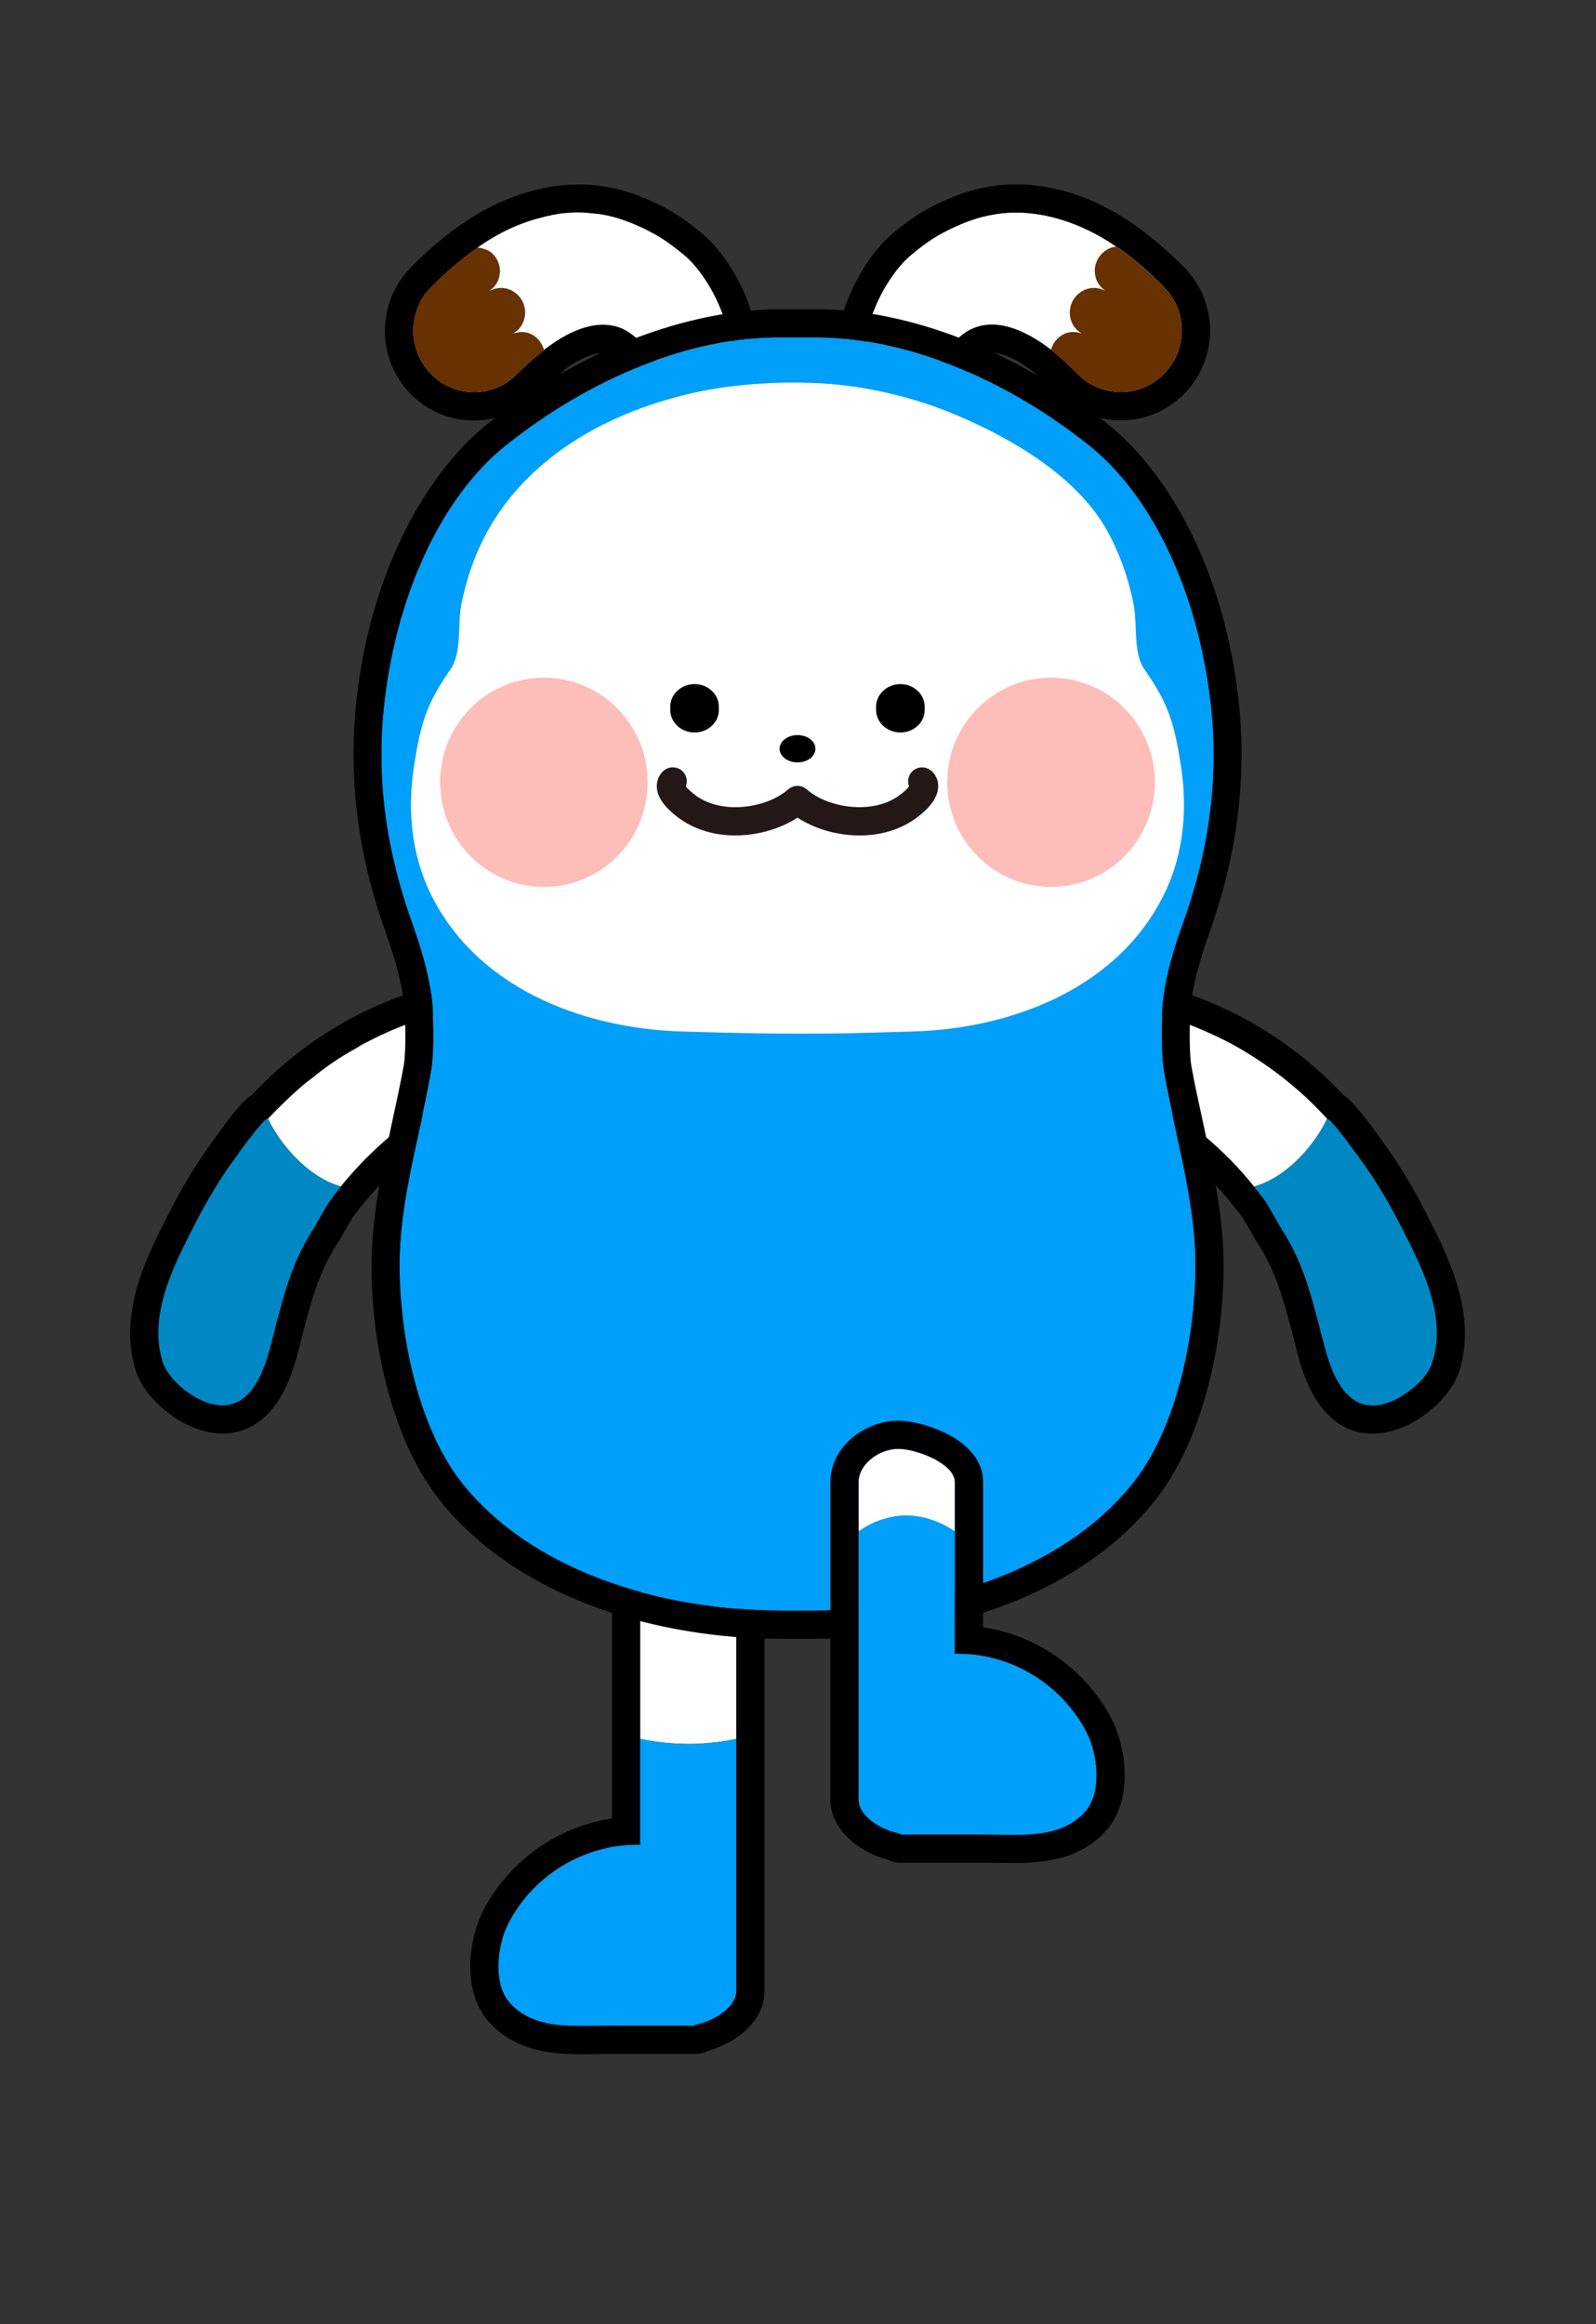 <?xml version="1.0" encoding="utf-8"?>
<!-- Generator: Adobe Illustrator 24.1.1, SVG Export Plug-In . SVG Version: 6.00 Build 0)  -->
<svg version="1.1" id="Layer_1" xmlns="http://www.w3.org/2000/svg" xmlns:xlink="http://www.w3.org/1999/xlink" x="0px" y="0px"
	 viewBox="0 0 226.71 330" style="enable-background:new 0 0 226.71 330;" xml:space="preserve">
<rect x="0" y="0" width="226.71" height="330" fill="#333333" stroke="none"/>
<g>
	<path style="fill:#FFFFFF;" d="M77.28,49.66c-0.77,0.63-1.5,1.23-2.17,1.9c-0.23,0.2-0.47,0.43-0.7,0.63
		c-0.3,0.27-0.57,0.53-0.8,0.8c0,0,0,0-0.03,0c-1.7,1.8-3.97,2.7-6.23,2.7c-2.17,0-4.3-0.8-5.97-2.43c-1.8-1.73-2.7-4.03-2.7-6.33
		c0-0.4,0.03-0.83,0.1-1.23v-0.17c0.07-0.43,0.17-0.87,0.33-1.27c0.1-0.37,0.23-0.77,0.43-1.13c0-0.03,0.03-0.07,0.03-0.1
		c0.17-0.37,0.37-0.7,0.6-1.03c0.23-0.37,0.53-0.7,0.83-1.03c0.07-0.07,0.17-0.17,0.3-0.3c0.57-0.6,1.2-1.17,1.8-1.77
		c0.03,0,0.07-0.03,0.1-0.07c1.47-1.33,3-2.6,4.63-3.7c1.43,0.2,2.03,0.8,2.03,0.8c0.9,0.83,1.37,2.13,1.03,3.43
		c-0.2,0.83-0.73,1.47-1.37,1.93c0.73-0.37,1.6-0.53,2.47-0.3c1.83,0.5,2.97,2.4,2.47,4.27c-0.23,0.93-0.83,1.67-1.57,2.1
		c0.6-0.2,1.27-0.3,1.97-0.13C76.11,47.56,76.95,48.52,77.28,49.66z"/>
	<path style="fill:#FFFFFF;" d="M83.35,46.42c-0.73,0.2-1.43,0.47-2.17,0.8C81.91,46.89,82.61,46.59,83.35,46.42z"/>
	<path style="fill:#FFFFFF;" d="M85.98,46.12c-0.17,0-0.33-0.03-0.5,0h-0.27c0.17-0.03,0.3-0.03,0.43-0.03
		C85.75,46.09,85.88,46.09,85.98,46.12z"/>
	<path style="fill:#673101;" d="M77.31,49.79c-0.77,0.57-1.53,1.17-2.2,1.77c-0.23,0.2-0.47,0.43-0.7,0.63
		c-0.3,0.27-0.57,0.53-0.8,0.8c0,0,0,0-0.03,0c-1.7,1.8-3.97,2.7-6.23,2.7c-2.17,0-4.3-0.8-5.97-2.43c-1.8-1.73-2.7-4.03-2.7-6.33
		c0-0.4,0.03-0.83,0.1-1.23v-0.17c0.07-0.43,0.17-0.87,0.33-1.27c0.1-0.37,0.23-0.77,0.43-1.13c0-0.03,0.03-0.07,0.03-0.1
		c0.17-0.37,0.37-0.7,0.6-1.03c0.23-0.37,0.53-0.7,0.83-1.03c0.07-0.07,0.17-0.17,0.3-0.3c0.57-0.6,1.2-1.17,1.8-1.77
		c0.03,0,0.07-0.03,0.1-0.07c1.47-1.33,3-2.6,4.63-3.7c1.43,0.2,2.03,0.8,2.03,0.8c0.9,0.83,1.37,2.13,1.03,3.43
		c-0.2,0.83-0.73,1.47-1.37,1.93c0.73-0.37,1.6-0.53,2.47-0.3c1.83,0.5,2.97,2.4,2.47,4.27c-0.23,0.93-0.83,1.67-1.57,2.1
		c0.6-0.2,1.27-0.3,1.97-0.13c1.23,0.33,2.07,1.3,2.4,2.43C77.28,49.69,77.31,49.76,77.31,49.79z"/>
	<path d="M73.61,52.96v0.03c0.23-0.27,0.5-0.53,0.8-0.8C74.11,52.46,73.85,52.72,73.61,52.96z"/>
	<path d="M85.65,46.09c-0.13,0-0.27,0-0.43,0.03h0.27c0.17-0.03,0.33,0,0.5,0C85.88,46.09,85.75,46.09,85.65,46.09z M81.18,47.22
		c0.73-0.33,1.43-0.6,2.17-0.8C82.61,46.59,81.91,46.89,81.18,47.22z"/>
	<path d="M99.75,33.19c-1.8-1.5-3.33-2.6-4.83-3.43c-2.13-1.17-4.17-2.03-6.2-2.63c-2.17-0.63-4.3-0.93-6.5-0.93
		c-2.47,0-4.93,0.37-7.57,1.17c-4.17,1.27-8.24,3.53-12.14,6.8c-0.7,0.53-1.37,1.13-2.03,1.77c-1.13,1-1.97,1.87-2.37,2.3
		c-1.73,1.87-2.87,4.17-3.27,6.67c-0.63,3.8,0.5,7.67,3.03,10.54c0.2,0.27,0.47,0.5,0.7,0.73c2.37,2.27,5.47,3.53,8.77,3.53
		c3.43,0,6.77-1.43,9.14-3.93c0.87-0.9,1.97-1.87,3.2-2.77c0.27-0.2,0.5-0.4,0.7-0.67c2.03-1.43,3.87-2.23,5.27-2.23
		c0.83,0,1.47,0.3,2.13,0.93c0.33,0.33,0.97,1.2,1.53,1.93c2.2,3,5.27,7.1,9.7,7.1c1.57,0,3.13-0.57,4.47-1.57
		c2.6-2,4.03-4.97,4.1-8.57C107.72,43.72,103.65,36.39,99.75,33.19z M101.05,55.29c-0.33,0.27-0.67,0.47-1.03,0.57
		c-0.17,0.07-0.33,0.13-0.5,0.13c-0.07,0-0.17,0.03-0.23,0.03c-0.1,0.03-0.2,0.03-0.27,0.03c-0.47,0-0.93-0.1-1.4-0.33
		c-0.17-0.07-0.33-0.13-0.47-0.23c-0.4-0.23-0.8-0.53-1.2-0.87c-0.2-0.17-0.37-0.33-0.57-0.53c-0.4-0.4-0.77-0.8-1.13-1.23
		c-0.7-0.87-1.37-1.8-2-2.63c-0.47-0.6-0.9-1.17-1.3-1.63c-0.13-0.13-0.23-0.27-0.37-0.4c-0.77-0.73-1.57-1.27-2.37-1.6
		c-0.2-0.07-0.4-0.17-0.63-0.2c-0.13-0.07-0.27-0.1-0.43-0.1c-0.27-0.1-0.53-0.13-0.83-0.13c-0.1-0.03-0.23-0.03-0.33-0.03
		c-0.17,0-0.33-0.03-0.5,0h-0.27c-0.13,0-0.27,0-0.4,0.03c-0.47,0.03-0.97,0.13-1.47,0.27c-0.73,0.2-1.43,0.47-2.17,0.8
		c-0.7,0.33-1.43,0.73-2.1,1.17c-0.53,0.33-1.03,0.7-1.53,1.07c-0.1,0.07-0.17,0.13-0.27,0.2c0,0.03,0.03,0.1,0.03,0.13
		c-0.77,0.57-1.53,1.17-2.2,1.77c-0.23,0.2-0.47,0.43-0.7,0.63c-0.3,0.27-0.57,0.53-0.8,0.8c0,0,0,0-0.03,0
		c-1.7,1.8-3.97,2.7-6.23,2.7c-2.17,0-4.3-0.8-5.97-2.43c-1.8-1.73-2.7-4.03-2.7-6.33c0-0.4,0.03-0.83,0.1-1.23v-0.17
		c0.07-0.43,0.17-0.87,0.33-1.27c0.1-0.37,0.23-0.77,0.43-1.13c0-0.03,0.03-0.07,0.03-0.1c0.17-0.37,0.37-0.7,0.6-1.03
		c0.23-0.37,0.53-0.7,0.83-1.03c0.07-0.07,0.17-0.17,0.3-0.3c0.57-0.6,1.2-1.17,1.8-1.77c0.03,0,0.07-0.03,0.1-0.07
		c1.47-1.33,3-2.6,4.63-3.7c1.83-1.27,3.77-2.37,5.83-3.2c0.7-0.27,1.4-0.53,2.1-0.73c0.47-0.13,0.93-0.27,1.4-0.37
		c0.3-0.1,0.6-0.17,0.9-0.2c0.27-0.1,0.53-0.13,0.8-0.17c0.1-0.03,0.23-0.07,0.33-0.07c1.53-0.23,3.07-0.3,4.53-0.13
		c0.43,0.03,0.87,0.1,1.3,0.13c0.43,0.07,0.87,0.13,1.3,0.23c0.43,0.1,0.83,0.2,1.27,0.33c1.77,0.53,3.53,1.3,5.37,2.3
		c1.5,0.83,2.9,1.9,4.23,3C101.45,39.79,106.89,50.86,101.05,55.29z"/>
	<path style="fill:#FFFFFF;" d="M97.22,36.25c-1.33-1.1-2.73-2.17-4.23-3c-1.83-1-3.6-1.77-5.37-2.3c-0.43-0.13-0.83-0.23-1.27-0.33
		c-0.43-0.1-0.87-0.17-1.3-0.23c-0.43-0.03-0.87-0.1-1.3-0.13c-1.47-0.17-3-0.1-4.53,0.13c-0.1,0-0.23,0.03-0.33,0.07
		c-0.27,0.03-0.53,0.07-0.8,0.17c-0.3,0.03-0.6,0.1-0.9,0.2c-0.47,0.1-0.93,0.23-1.4,0.37c-0.7,0.2-1.4,0.47-2.1,0.73
		c-2.07,0.83-4,1.93-5.83,3.2c1.43,0.2,2.03,0.8,2.03,0.8c0.9,0.83,1.37,2.13,1.03,3.43c-0.2,0.83-0.73,1.47-1.37,1.93
		c0.73-0.37,1.6-0.53,2.47-0.3c1.83,0.5,2.97,2.4,2.47,4.27c-0.23,0.93-0.83,1.67-1.57,2.1c0.6-0.2,1.27-0.3,1.97-0.13
		c1.23,0.33,2.07,1.3,2.4,2.43c0.1-0.07,0.17-0.13,0.27-0.2c0.5-0.37,1-0.73,1.53-1.07c0.67-0.43,1.4-0.83,2.1-1.17
		c0.73-0.33,1.43-0.63,2.17-0.8c0.5-0.13,1-0.23,1.47-0.27c0.13-0.03,0.27-0.03,0.4-0.03c0.17-0.03,0.3-0.03,0.43-0.03
		c0.1,0,0.23,0,0.33,0.03c0.1,0,0.23,0,0.33,0.03c0.3,0,0.57,0.03,0.83,0.13c0.1,0,0.2,0.03,0.3,0.03c0.03,0.03,0.1,0.03,0.13,0.07
		c0.23,0.03,0.43,0.13,0.63,0.2c0.8,0.33,1.6,0.87,2.37,1.6c0.13,0.13,0.23,0.27,0.37,0.4c0.4,0.47,0.83,1.03,1.3,1.63
		c0.63,0.83,1.3,1.77,2,2.63c0.37,0.43,0.73,0.83,1.13,1.23c0.2,0.2,0.37,0.37,0.57,0.53c0.4,0.33,0.8,0.63,1.2,0.87
		c0.13,0.1,0.3,0.17,0.47,0.23c0.53,0.23,1.1,0.33,1.67,0.3c0.07,0,0.17-0.03,0.23-0.03c0.17,0,0.33-0.07,0.5-0.13
		c0.37-0.1,0.7-0.3,1.03-0.57C106.89,50.86,101.45,39.79,97.22,36.25z"/>
</g>
<g>
	<path style="fill:#FFFFFF;" d="M138.95,30.96c-1.78,0.52-3.55,1.29-5.38,2.3c-1.5,0.83-2.91,1.89-4.23,2.99
		c-4.24,3.52-9.69,14.61-3.86,19.05c4.22,3.21,8.12-4.8,10.48-7.12c5.3-5.2,12.88,0.52,16.99,4.81c3.3,3.47,8.78,3.61,12.23,0.28
		c3.46-3.32,3.62-8.81,0.35-12.3c-4.06-4.34-9.04-8.03-14.78-9.77C146.49,29.9,142.72,29.87,138.95,30.96z"/>
	<path d="M171.73,44.89c-0.43-2.5-1.53-4.8-3.27-6.67c-0.43-0.43-1.27-1.3-2.47-2.37c-0.4-0.37-0.8-0.73-1.2-1.07
		c-4.1-3.57-8.4-6.07-12.87-7.43c-2.63-0.8-5.13-1.17-7.6-1.17c-2.2,0-4.33,0.3-6.5,0.93c-2.03,0.6-4.03,1.47-6.2,2.63
		c-1.5,0.83-3.03,1.93-4.83,3.43c-3.87,3.2-7.97,10.54-7.83,16.74c0.07,3.6,1.5,6.57,4.1,8.57c1.37,1,2.9,1.57,4.47,1.57
		c4.47,0,7.5-4.1,9.74-7.1c0.53-0.73,1.17-1.6,1.5-1.93c0.67-0.63,1.33-0.93,2.13-0.93c1.4,0,3.23,0.8,5.27,2.23
		c0.81,0.6,3.33,2.8,3.9,3.4c2.37,2.53,5.7,3.97,9.17,3.97c3.27,0,6.37-1.27,8.73-3.53C171,53.26,172.4,49.02,171.73,44.89z
		 M165.2,53.26c-1.7,1.63-3.83,2.43-5.97,2.43c-2.3,0-4.57-0.9-6.27-2.7l-0.03-0.03c-0.97-1-3.63-3.23-3.63-3.3
		c-2.57-1.97-5.57-3.57-8.4-3.57c-1.73,0-3.43,0.6-4.93,2.1c-1.97,1.93-5.03,7.87-8.44,7.87c-0.67,0-1.33-0.23-2.03-0.77
		c-5.83-4.43-0.37-15.5,3.87-19.04c1.3-1.1,2.7-2.17,4.2-3c1.83-1,3.6-1.77,5.4-2.3c1.77-0.5,3.53-0.77,5.37-0.77
		c2.07,0,4.17,0.33,6.43,1c2.77,0.87,5.37,2.17,7.77,3.83c1.7,1.1,3.3,2.4,4.8,3.8c1.13,1.07,1.93,1.83,2.2,2.13
		c1.23,1.33,1.97,2.9,2.23,4.57C168.23,48.29,167.36,51.19,165.2,53.26z"/>
	<path style="fill:#673101;" d="M165.2,53.26c-1.7,1.63-3.83,2.43-5.97,2.43c-2.3,0-4.57-0.9-6.27-2.7l-0.03-0.03
		c-0.97-1-3.63-3.23-3.63-3.3c0.3-1.13,1.17-2.1,2.4-2.43c0.67-0.17,1.33-0.07,1.97,0.13c-0.77-0.43-1.37-1.17-1.6-2.1
		c-0.47-1.87,0.63-3.77,2.5-4.27c0.83-0.23,1.7-0.07,2.43,0.3c-0.63-0.47-1.17-1.1-1.37-1.93c-0.5-1.87,0.63-3.77,2.47-4.27
		c0,0,0.13-0.03,0.43-0.07c1.7,1.1,3.3,2.4,4.8,3.8c1.13,1.07,1.93,1.83,2.2,2.13c1.23,1.33,1.97,2.9,2.23,4.57
		C168.23,48.29,167.36,51.19,165.2,53.26z"/>
</g>
<g>
	<path style="fill:#FFFFFF;" d="M104.6,207.39v39.51c0,0-2.93,0.73-6.83,0.73c-3.9,0-6.83-0.73-6.83-0.73v-39.51
		c0-2.6,2.13-4.73,4.73-4.73C98.26,202.66,104.6,204.79,104.6,207.39z"/>
	<path style="fill-rule:evenodd;clip-rule:evenodd;fill:#009FF9;" d="M104.6,246.9v35.77c0,2.4-3.23,4.37-5.9,4.87v0.1H86.16
		c-4.7,0-10.34,0.67-13.8-3.3c-2.37-2.73-1.7-8.17-0.2-11.14c2.77-5.47,8-9.47,14-10.77c0,0,0.27-0.07,0.33-0.1
		c1.7-0.33,3.13-0.4,4.43-0.4V246.9c0,0,2.93,0.73,6.83,0.73C101.66,247.64,104.6,246.9,104.6,246.9z"/>
	<path d="M95.65,202.67c2.61,0,8.95,2.11,8.95,4.72v34.98h0v40.32c0,2.37-3.26,4.35-5.91,4.84v0.12h-1.16h-3.41h-3.2h-4.78
		c-1.15,0-2.37,0.04-3.6,0.04c-3.74,0-7.58-0.37-10.19-3.36c-2.37-2.71-1.71-8.14-0.2-11.11c2.78-5.47,8-9.5,13.99-10.8
		c0,0,0.28-0.06,0.33-0.08c1.58-0.31,2.93-0.4,4.16-0.4c0.1,0,0.2,0,0.29,0V246.9v-4.53v-34.98
		C90.93,204.78,93.05,202.67,95.65,202.67 M95.65,198.67c-4.81,0-8.72,3.91-8.72,8.72v34.98v4.53v11.32
		c-0.4,0.06-0.81,0.13-1.22,0.21l-0.47,0.11c-7.09,1.54-13.34,6.36-16.66,12.88c-1.96,3.85-3.02,11.22,0.76,15.55
		c3.64,4.17,8.72,4.73,13.21,4.73c0.64,0,1.29-0.01,1.92-0.02c0.57-0.01,1.13-0.02,1.68-0.02h4.78h3.2h3.41h1.16
		c0.65,0,1.27-0.16,1.81-0.43c4.1-1.12,8.1-4.29,8.1-8.52v-40.32l0-34.98C108.61,200.85,98.39,198.67,95.65,198.67L95.65,198.67z"/>
</g>
<path d="M71.82,139.92c-1.23-0.73-2.7-1.1-4.33-1.1c-2.17,0-4.3,0.67-5.87,1.13l-0.8,0.23c-9.67,2.77-18.1,7.9-25.04,15.3
	c-1.4,0.87-3.03,2.97-6.23,7.5c-1.97,2.8-3.8,5.8-5.4,8.97l-0.33,0.67c-2.97,5.8-7.03,13.8-4.57,21.9c0.9,2.9,3.27,5.03,4.6,6.07
	c0.83,0.67,1.77,1.27,2.67,1.7c1.77,0.83,3.47,1.27,5.07,1.27c3.47,0,8.1-1.87,10.54-10.8c0.27-1.07,0.57-2.1,0.8-3.13
	c1.27-4.8,2.33-8.97,4.97-13.04c0.1-0.13,0.37-0.57,0.7-1.13c0.37-0.7,0.93-1.63,1.5-2.6c2.4-3.23,5.03-6.07,7.87-8.44
	c0.3-0.27,1.47-1,2.47-1.67c8.13-5.37,15.44-10.67,15.3-16.64C75.69,144.65,75.16,141.92,71.82,139.92z M55.39,161.35
	c-1.93,1.63-3.73,3.37-5.37,5.23c-0.57,0.6-1.1,1.23-1.6,1.9c-0.57,0.7-1.1,1.4-1.63,2.13c-1.03,1.67-2.03,3.47-2.23,3.8
	c-3.6,5.5-4.6,11.07-6.3,17.3c-1,3.7-2.83,7.83-6.67,7.83c-0.97,0-2.07-0.27-3.3-0.87c-0.63-0.33-1.33-0.77-2-1.27
	c-1.43-1.1-2.73-2.6-3.2-4.07c-2.07-6.83,1.77-13.94,4.63-19.57c1.5-2.93,3.17-5.77,5.07-8.47c0.03-0.03,0.07-0.1,0.13-0.17
	c0.03-0.07,0.1-0.13,0.17-0.23c0.13-0.17,0.27-0.37,0.43-0.6c0.17-0.23,0.37-0.5,0.57-0.8c0.5-0.7,1.1-1.53,1.73-2.27
	c0,0,0,0,0-0.03c0.47-0.6,0.9-1.13,1.3-1.57c0.17-0.2,0.33-0.4,0.5-0.53c0.1-0.1,0.2-0.17,0.27-0.23c0.03-0.03,0.1-0.07,0.13-0.03
	h0.03c0,0,0,0,0.03,0c0.77-0.83,1.57-1.63,2.4-2.43c0.4-0.43,0.87-0.87,1.33-1.23c0.77-0.73,1.6-1.43,2.43-2.03
	c1.97-1.63,4.07-3.07,6.33-4.3c0.7-0.47,1.43-0.83,2.17-1.2c1.77-0.93,3.63-1.73,5.57-2.43c1.17-0.43,2.37-0.8,3.6-1.17
	c1.5-0.43,3.67-1.23,5.57-1.23c0.83,0,1.6,0.13,2.27,0.53C77.96,148.25,58.09,159.09,55.39,161.35z"/>
<path style="fill:#FFFFFF;" d="M55.39,161.35c-1.93,1.63-3.73,3.37-5.37,5.23c-0.57,0.63-1.1,1.27-1.63,1.9
	c-4.77-1.4-8.67-6.13-10.3-9.6v-0.03c0.77-0.83,1.57-1.63,2.4-2.43c0.43-0.43,0.87-0.83,1.33-1.23c0.77-0.73,1.6-1.43,2.43-2.03
	c1.97-1.63,4.07-3.07,6.33-4.3c0.7-0.47,1.43-0.83,2.17-1.2c1.77-0.9,3.63-1.7,5.57-2.43c1.17-0.43,2.37-0.8,3.6-1.17
	c1.5-0.43,3.67-1.23,5.57-1.23c0.83,0,1.6,0.13,2.27,0.53C77.96,148.25,58.09,159.09,55.39,161.35z"/>
<path style="fill:#0088C5;" d="M48.42,168.49c-0.57,0.7-1.1,1.4-1.63,2.13c-1.03,1.67-2.03,3.47-2.23,3.8
	c-3.6,5.5-4.6,11.07-6.3,17.3c-1,3.7-2.83,7.83-6.67,7.83c-0.97,0-2.07-0.27-3.3-0.87c-0.63-0.33-1.33-0.77-2-1.27
	c-1.43-1.1-2.73-2.6-3.2-4.07c-2.07-6.83,1.77-13.94,4.63-19.57c1.5-2.93,3.17-5.77,5.07-8.47c0.03-0.03,0.07-0.1,0.13-0.17
	c0.03-0.07,0.1-0.13,0.17-0.23c0.13-0.17,0.27-0.37,0.43-0.6c0.17-0.23,0.37-0.5,0.57-0.8c0.5-0.7,1.1-1.53,1.73-2.27
	c0,0,0,0,0-0.03c0.47-0.6,0.9-1.13,1.3-1.57c0.17-0.2,0.33-0.4,0.5-0.53c0.1-0.1,0.2-0.17,0.27-0.23c0.03-0.03,0.1-0.07,0.13-0.03
	h0.03l0.03,0.03c1.63,3.47,5.53,8.2,10.3,9.6H48.42z"/>
<g>
	<path d="M189.24,194.53c0.47,1.13,1.03,2.17,1.77,3.03C190.31,196.73,189.74,195.66,189.24,194.53z"/>
	<path d="M202.75,172.62l-0.33-0.67c-1.6-3.17-3.43-6.17-5.37-8.94c-3.23-4.57-4.87-6.63-6.23-7.53c-6.97-7.4-15.4-12.54-25.04-15.3
		l-0.83-0.23c-1.57-0.47-3.7-1.13-5.87-1.13c-1.63,0-3.1,0.37-4.33,1.1c-3.33,2-3.87,4.73-3.9,6.2c-0.13,5.97,7.17,11.27,15.3,16.64
		c1.03,0.67,2.17,1.4,2.47,1.67c2.83,2.37,5.47,5.2,7.87,8.44c0.57,0.93,1.13,1.9,1.53,2.6c0.3,0.57,0.57,1,0.67,1.13
		c2.63,4.07,3.7,8.24,4.97,13.04c0.27,1.03,0.53,2.07,0.8,3.13c2.43,8.94,7.07,10.8,10.54,10.8c1.6,0,3.3-0.43,5.07-1.27
		c0.9-0.43,1.83-1.03,2.7-1.7c1.3-1.03,3.67-3.17,4.57-6.07C209.78,186.42,205.71,178.42,202.75,172.62z M203.48,193.36
		c-0.43,1.47-1.73,2.97-3.2,4.07c-0.67,0.5-1.33,0.93-2,1.27c-1.23,0.6-2.33,0.87-3.3,0.87c-1.43,0-2.6-0.57-3.5-1.5
		c-0.17-0.13-0.33-0.3-0.47-0.47c0,0,0,0,0-0.03c-0.73-0.87-1.3-1.9-1.77-3.03c-0.07-0.2-0.17-0.43-0.27-0.7
		c-0.17-0.47-0.33-0.93-0.47-1.4c-0.07-0.23-0.13-0.47-0.2-0.7c-1.7-6.23-2.7-11.8-6.3-17.3c-0.2-0.33-1.2-2.13-2.2-3.8
		c-0.53-0.73-1.1-1.43-1.67-2.13c-2.07-2.6-4.4-4.97-6.97-7.13c-2.7-2.27-22.57-13.1-14.37-18c0.67-0.4,1.43-0.53,2.27-0.53
		c1.9,0,4.07,0.8,5.57,1.23c1.23,0.37,2.43,0.73,3.6,1.17c2.3,0.83,4.53,1.83,6.63,2.97c2.33,1.23,4.57,2.7,6.63,4.27
		c0.7,0.53,1.37,1.07,2.03,1.63c1.77,1.47,3.4,3.07,4.97,4.77c0.03,0,0.03,0,0.03,0c0.03-0.03,0.1,0,0.13,0.03
		c0.07,0.07,0.17,0.13,0.27,0.23c0.13,0.1,0.27,0.23,0.4,0.43c0.33,0.33,0.7,0.77,1.07,1.27c0.4,0.5,0.83,1.03,1.2,1.57
		c0.33,0.4,0.6,0.8,0.87,1.17c0.27,0.33,0.5,0.67,0.7,0.97c0.3,0.4,0.5,0.7,0.6,0.8c1.9,2.7,3.57,5.53,5.07,8.47
		C201.71,179.42,205.58,186.52,203.48,193.36z"/>
	<path style="fill:#0088C5;" d="M203.48,193.36c-0.43,1.47-1.73,2.97-3.2,4.07c-0.67,0.5-1.33,0.93-2,1.27
		c-1.23,0.6-2.33,0.87-3.3,0.87c-1.43,0-2.6-0.57-3.5-1.5c-0.17-0.13-0.33-0.3-0.47-0.47c0,0,0,0,0-0.03
		c-0.73-0.87-1.3-1.9-1.77-3.03c-0.07-0.2-0.17-0.43-0.27-0.7c-0.17-0.47-0.33-0.93-0.47-1.4c-0.07-0.23-0.13-0.47-0.2-0.7
		c-1.7-6.23-2.7-11.8-6.3-17.3c-0.2-0.33-1.2-2.13-2.2-3.8c-0.53-0.73-1.1-1.43-1.67-2.13c4.8-1.37,8.7-6.13,10.34-9.6l0.03-0.03
		c0.03,0,0.03,0,0.03,0c0.03-0.03,0.1,0,0.13,0.03c0.07,0.07,0.17,0.13,0.27,0.23c0.17,0.14,0.27,0.23,0.4,0.43
		c0.33,0.33,0.7,0.77,1.07,1.27c0.4,0.5,0.83,1.03,1.2,1.57c0.3,0.4,0.6,0.8,0.87,1.17c0.27,0.33,0.5,0.67,0.7,0.97
		c0.3,0.4,0.5,0.7,0.6,0.8c1.9,2.7,3.57,5.53,5.07,8.47C201.71,179.42,205.58,186.52,203.48,193.36z"/>
	<path style="fill:#FFFFFF;" d="M188.51,158.85l-0.03,0.03c-1.63,3.47-5.53,8.24-10.34,9.6c-2.07-2.6-4.4-4.97-6.97-7.13
		c-2.7-2.27-22.57-13.1-14.37-18c0.67-0.4,1.43-0.53,2.27-0.53c1.9,0,4.07,0.8,5.57,1.23c1.23,0.37,2.43,0.73,3.6,1.17
		c2.3,0.87,4.53,1.87,6.63,2.97c2.33,1.27,4.53,2.7,6.63,4.27c0.7,0.53,1.37,1.07,2.03,1.63
		C185.31,155.55,186.94,157.15,188.51,158.85z"/>
</g>
<g>
	<path style="fill-rule:evenodd;clip-rule:evenodd;fill:#009FF9;" d="M169.74,177.16c0.5,9.97-1.93,24.6-8.6,33.17
		c-7.83,10.1-22.1,16.7-39.21,18.1c-2.03,0.17-4.23,0.27-6.4,0.27h-4.5c-2.17,0-4.37-0.1-6.4-0.27c-17.1-1.4-31.37-8-39.21-18.1
		c-6.63-8.57-9.1-23.2-8.6-33.17c0.3-5.57,1.53-11.2,2.73-16.67c0.6-2.8,1.2-5.57,1.7-8.4c0.57-3.1,0.2-8.9,0.2-9.2
		c-0.4-4.33-1.7-8.4-2.9-11.8c-4.8-13.4-5.63-25.94-2.57-39.44c2.77-12.2,8.53-22.57,15.87-28.41C84.09,53.47,98.39,47.8,110.9,47.9
		h4.9c12.54,0,26.71,5.6,38.91,15.34c7.33,5.83,13.1,16.2,15.87,28.41c3.07,13.5,2.27,26.04-2.53,39.44
		c-1.23,3.4-2.53,7.43-2.93,11.87c0,0.13-0.1,1.97-0.1,4.13c0,1.7,0.07,3.63,0.3,5c0.5,2.8,1.1,5.6,1.7,8.4
		C168.21,165.92,169.44,171.59,169.74,177.16z"/>
	<path style="fill-rule:evenodd;clip-rule:evenodd;fill:#FFFFFF;" d="M120.48,54.79c5.39,0.71,10.66,2.15,15.47,4.19
		c7.85,3.33,16.99,8.69,21.22,16.21c1.87,3.32,3.14,6.97,3.87,10.7c0.55,2.82-0.14,6.79,1.56,9.21c3.44,4.92,4.23,7.69,5.17,13.82
		c0.89,5.77,0.39,11.94-2.05,17.29c-6.36,13.93-21.75,19.8-35.83,20.25c-1.95,0.06-3.93,0.11-5.9,0.17
		c-9.15,0.28-18.17,0.12-27.32-0.17c-14.08-0.45-29.47-6.32-35.83-20.25c-2.44-5.35-2.94-11.52-2.05-17.29
		c0.95-6.13,1.73-8.9,5.17-13.82c1.7-2.42,1.01-6.39,1.56-9.21c0.73-3.74,2-7.38,3.87-10.7c4.23-7.52,11.26-12.87,19.1-16.21
		c3.18-1.35,6.49-2.39,9.85-3.16C104.94,54.29,113.77,53.91,120.48,54.79z"/>
	<path style="fill-rule:evenodd;clip-rule:evenodd;fill:#FDBDB8;" d="M92,111.08c0,8.2-6.6,14.86-14.74,14.86
		s-14.74-6.65-14.74-14.86c0-8.2,6.6-14.85,14.74-14.85S92,102.89,92,111.08"/>
	<path style="fill-rule:evenodd;clip-rule:evenodd;fill:#FDBDB8;" d="M164.05,111.08c0,8.2-6.6,14.86-14.75,14.86
		c-8.14,0-14.74-6.65-14.74-14.86c0-8.2,6.6-14.85,14.74-14.85C157.45,96.24,164.05,102.89,164.05,111.08"/>
	<path d="M170.94,159.62c-0.6-2.73-1.2-5.47-1.7-8.2c-0.37-2.2-0.23-6.7-0.13-8.17c0.37-3.9,1.57-7.67,2.7-10.84
		c4.97-13.94,5.87-27.57,2.67-41.67c-2.97-13.07-9.23-24.24-17.27-30.64c-12.9-10.3-28.01-16.2-41.41-16.2h-4.9
		c-13.5,0.07-28.61,5.87-41.54,16.2c-8,6.4-14.3,17.57-17.27,30.64c-3.2,14.1-2.3,27.74,2.7,41.67c1.1,3.17,2.33,6.93,2.67,10.77
		c0.1,1.53,0.27,6.03-0.13,8.24c-0.5,2.73-1.1,5.47-1.7,8.23c-1.2,5.6-2.47,11.4-2.77,17.3c-0.6,11.04,2.1,26.41,9.4,35.81
		c8.53,11,23.84,18.17,42.04,19.67c2.13,0.17,4.47,0.27,6.73,0.27h4.5c2.27,0,4.6-0.1,6.73-0.27c18.2-1.5,33.54-8.67,42.04-19.67
		c7.3-9.43,10-24.77,9.44-35.81C173.41,171.05,172.14,165.25,170.94,159.62z M115.53,228.7h-4.5c-2.17,0-4.37-0.1-6.4-0.27
		c-17.1-1.4-31.37-8-39.21-18.1c-6.63-8.57-9.1-23.2-8.6-33.17c0.3-5.57,1.53-11.2,2.73-16.67c0.6-2.8,1.2-5.57,1.7-8.4
		c0.57-3.1,0.2-8.9,0.2-9.2c-0.4-4.33-1.7-8.4-2.9-11.8c-4.8-13.4-5.63-25.94-2.57-39.44c2.77-12.2,8.53-22.57,15.87-28.41
		C84.09,53.47,98.39,47.8,110.9,47.9h4.9c12.54,0,26.71,5.6,38.91,15.34c7.33,5.83,13.1,16.2,15.87,28.41
		c3.07,13.5,2.27,26.04-2.53,39.44c-1.23,3.4-2.53,7.43-2.93,11.87c0,0.13-0.1,1.97-0.1,4.13c0,1.7,0.07,3.63,0.3,5
		c0.5,2.8,1.1,5.6,1.7,8.4c1.2,5.43,2.43,11.1,2.73,16.67c0.5,9.97-1.93,24.6-8.6,33.17c-7.83,10.1-22.1,16.7-39.21,18.1
		C119.9,228.6,117.7,228.7,115.53,228.7z"/>
</g>
<g>
	<path style="fill:#FFFFFF;" d="M135.63,210.46v7c0,0-3-2.27-6.9-2.27c-3.9,0-6.77,2.27-6.77,2.27v-7c0-2.63,3-4.73,5.6-4.73
		C130.2,205.73,135.63,207.83,135.63,210.46z"/>
	<path style="fill-rule:evenodd;clip-rule:evenodd;fill:#009FF9;" d="M154.2,257.17c-3.47,4-9.1,3.33-13.77,3.33h-12.57v-0.13
		c-2.63-0.47-5.9-2.43-5.9-4.83v-38.07c0,0,2.87-2.27,6.77-2.27c3.9,0,6.9,2.27,6.9,2.27v17.34c1.3,0,2.73,0.07,4.47,0.4
		c0.03,0.03,0.33,0.07,0.33,0.07c5.97,1.3,11.2,5.33,13.97,10.8C155.91,249.04,156.57,254.47,154.2,257.17z"/>
	<path d="M127.58,205.73c2.61,0,8.06,2.11,8.06,4.72v4.77v4.53v15.06c0.1,0,0.19,0,0.29,0c1.23,0,2.58,0.09,4.16,0.4
		c0.06,0.01,0.33,0.08,0.33,0.08c6,1.3,11.21,5.33,13.99,10.8c1.51,2.96,2.16,8.39-0.2,11.11c-2.61,2.99-6.46,3.36-10.19,3.36
		c-1.23,0-2.44-0.04-3.6-0.04h-4.78h-3.2h-3.41h-1.16v-0.12c-2.65-0.49-5.91-2.46-5.91-4.84v-40.32h0v-4.77
		C121.96,207.84,124.98,205.73,127.58,205.73 M127.58,201.73c-4.55,0-9.62,3.58-9.62,8.72v4.77l0,40.32c0,4.27,4.06,7.46,8.2,8.55
		c0.52,0.26,1.1,0.41,1.71,0.41h1.16h3.41h3.2h4.78c0.55,0,1.11,0.01,1.68,0.02c0.63,0.01,1.27,0.02,1.92,0.02
		c4.49,0,9.57-0.56,13.21-4.73c3.77-4.32,2.71-11.7,0.76-15.55c-3.32-6.53-9.57-11.35-16.71-12.89l-0.26-0.06
		c-0.47-0.09-0.92-0.17-1.37-0.24v-11.32v-4.53v-4.77C139.64,204.33,131.01,201.73,127.58,201.73L127.58,201.73z"/>
</g>
<g>
	<path style="fill-rule:evenodd;clip-rule:evenodd;" d="M115.83,106.32c0,1.07-1.13,1.94-2.54,1.94s-2.55-0.86-2.55-1.94
		c0-1.06,1.14-1.94,2.55-1.94S115.83,105.25,115.83,106.32"/>
	<path style="fill-rule:evenodd;clip-rule:evenodd;" d="M127.9,104.01L127.9,104.01c-1.91,0-3.45-1.44-3.45-3.21v-0.45
		c0-1.77,1.55-3.21,3.45-3.21s3.45,1.44,3.45,3.21v0.45C131.36,102.57,129.81,104.01,127.9,104.01"/>
	<path style="fill-rule:evenodd;clip-rule:evenodd;" d="M98.66,104.01L98.66,104.01c-1.91,0-3.45-1.44-3.45-3.21v-0.45
		c0-1.77,1.55-3.21,3.45-3.21c1.91,0,3.45,1.44,3.45,3.21v0.45C102.12,102.57,100.57,104.01,98.66,104.01"/>
	<path style="fill:#231815;" d="M132.44,109.58c-0.77-0.79-2.03-0.83-2.83-0.07c-0.6,0.58-0.77,1.44-0.48,2.17
		c-0.27,0.35-0.83,0.88-1.56,1.39c-3.79,2.62-9.98,1.65-12.97-0.98c-0.76-0.66-1.89-0.66-2.64,0c-3,2.63-9.18,3.61-12.97,0.98
		c-0.73-0.51-1.28-1.04-1.56-1.39c0.28-0.73,0.12-1.59-0.48-2.17c-0.8-0.76-2.06-0.73-2.83,0.07c-0.61,0.64-0.9,1.49-0.81,2.37
		c0.19,1.82,1.95,3.4,3.4,4.41c2.28,1.58,5.02,2.27,7.75,2.27c3.22,0,6.42-0.96,8.82-2.53c4.43,2.91,11.6,3.71,16.57,0.27
		c1.45-1,3.22-2.59,3.4-4.41C133.35,111.07,133.06,110.22,132.44,109.58z"/>
</g>
</svg>

